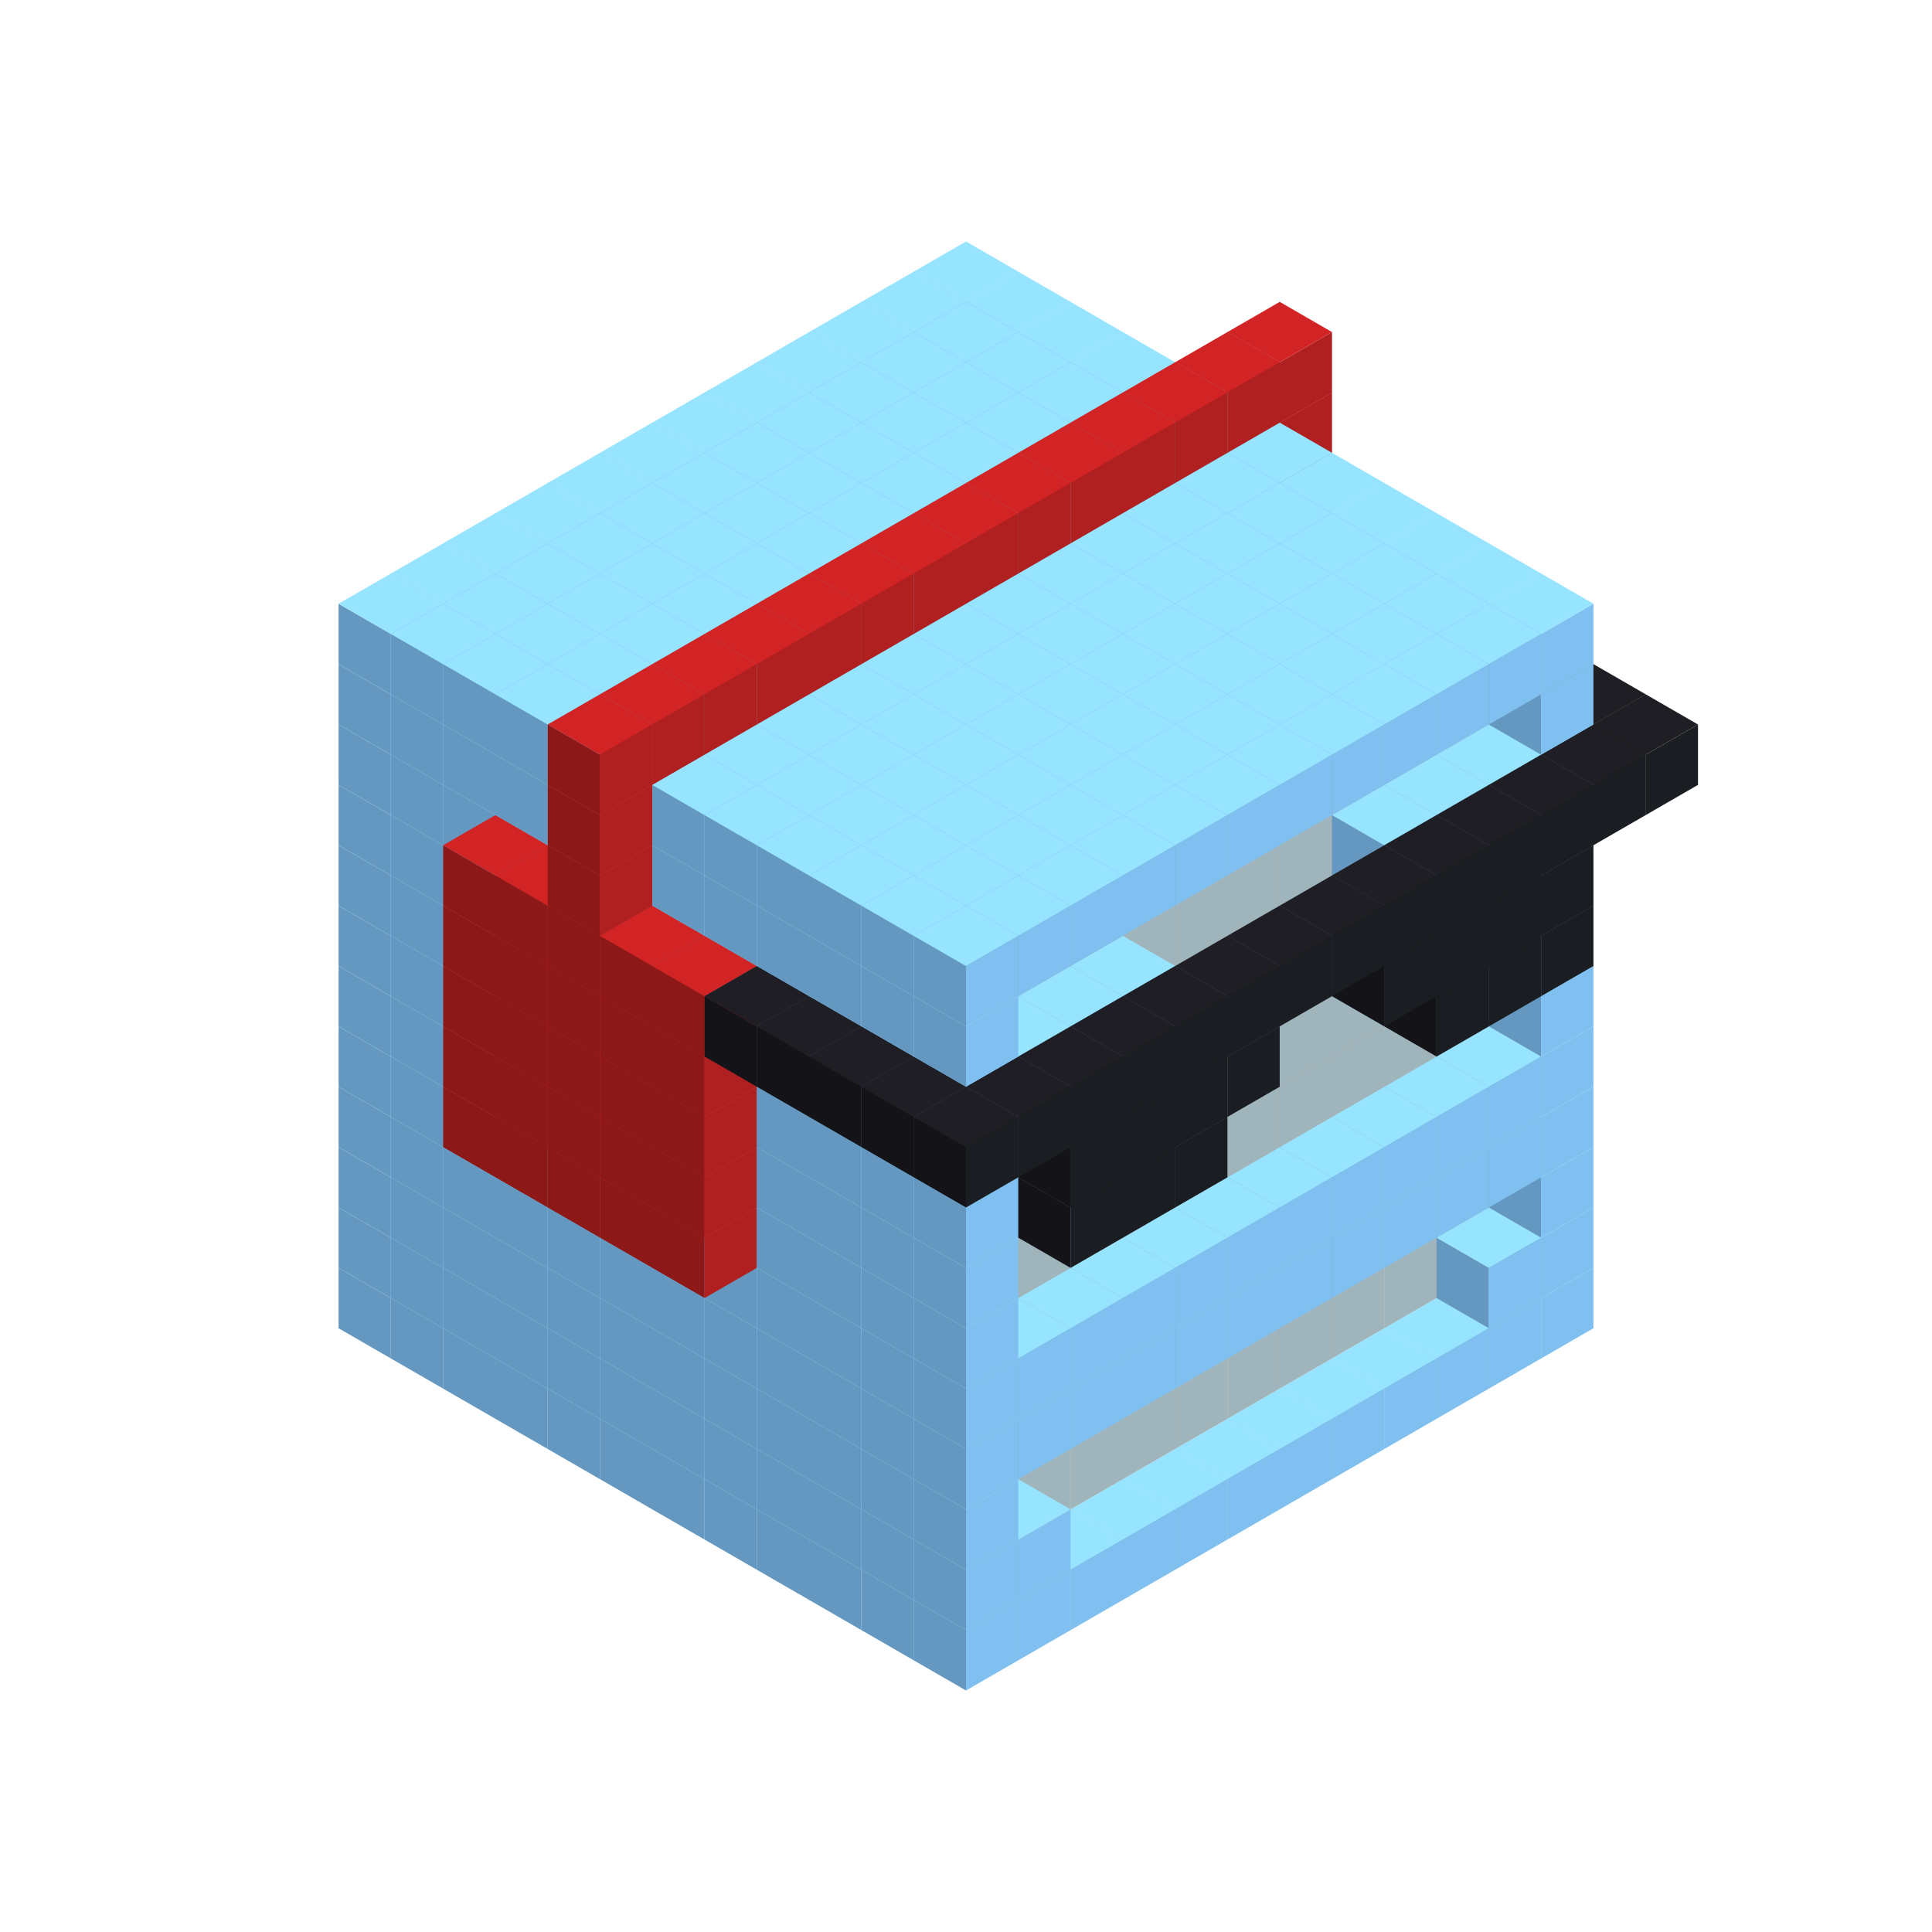 
<svg width='600' height='600' viewBox='4436371 5550000 3200000 3200000' xmlns='http://www.w3.org/2000/svg' xmlns:xlink='http://www.w3.org/1999/xlink'>
<use xlink:href='#v-0x00000019-1' transform='translate(983738,3600000)'/>
<use xlink:href='#v-0x00000019-1' transform='translate(1070341,3650000)'/>
<use xlink:href='#v-0x00000019-1' transform='translate(1156944,3700000)'/>
<use xlink:href='#v-0x00000019-1' transform='translate(1243547,3750000)'/>
<use xlink:href='#v-0x00000019-1' transform='translate(1330150,3800000)'/>
<use xlink:href='#v-0x00000019-1' transform='translate(1416753,3850000)'/>
<use xlink:href='#v-0x00000019-1' transform='translate(1503356,3900000)'/>
<use xlink:href='#v-0x00000019-1' transform='translate(1589959,3950000)'/>
<use xlink:href='#v-0x00000019-1' transform='translate(1676562,4000000)'/>
<use xlink:href='#v-0x00000019-1' transform='translate(1763165,4050000)'/>
<use xlink:href='#v-0x00000019-1' transform='translate(1849768,4100000)'/>
<use xlink:href='#v-0x00000019-1' transform='translate(2889004,3600000)'/>
<use xlink:href='#v-0x00000019-1' transform='translate(2802401,3650000)'/>
<use xlink:href='#v-0x00000019-1' transform='translate(2715798,3700000)'/>
<use xlink:href='#v-0x00000019-1' transform='translate(2629195,3750000)'/>
<use xlink:href='#v-0x00000019-1' transform='translate(2542592,3800000)'/>
<use xlink:href='#v-0x00000019-1' transform='translate(2455989,3850000)'/>
<use xlink:href='#v-0x00000019-1' transform='translate(2369386,3900000)'/>
<use xlink:href='#v-0x00000019-1' transform='translate(2282783,3950000)'/>
<use xlink:href='#v-0x00000019-1' transform='translate(2196180,4000000)'/>
<use xlink:href='#v-0x00000019-1' transform='translate(2109577,4050000)'/>
<use xlink:href='#v-0x00000019-1' transform='translate(2022974,4100000)'/>
<use xlink:href='#v-0x00000019-1' transform='translate(1936371,4150000)'/>
<use xlink:href='#v-0x00000019-1' transform='translate(983738,3500000)'/>
<use xlink:href='#v-0x00000019-1' transform='translate(1070341,3550000)'/>
<use xlink:href='#v-0x00000019-1' transform='translate(1156944,3600000)'/>
<use xlink:href='#v-0x00000019-1' transform='translate(1243547,3650000)'/>
<use xlink:href='#v-0x00000019-1' transform='translate(1330150,3700000)'/>
<use xlink:href='#v-0x00000019-1' transform='translate(1416753,3750000)'/>
<use xlink:href='#v-0x00000019-1' transform='translate(1503356,3800000)'/>
<use xlink:href='#v-0x00000019-1' transform='translate(1589959,3850000)'/>
<use xlink:href='#v-0x00000019-1' transform='translate(1676562,3900000)'/>
<use xlink:href='#v-0x00000019-1' transform='translate(1763165,3950000)'/>
<use xlink:href='#v-0x00000019-2' transform='translate(2715798,3500000)'/>
<use xlink:href='#v-0x00000019-2' transform='translate(2629195,3550000)'/>
<use xlink:href='#v-0x00000019-2' transform='translate(2542592,3600000)'/>
<use xlink:href='#v-0x00000019-2' transform='translate(2455989,3650000)'/>
<use xlink:href='#v-0x00000019-2' transform='translate(2369386,3700000)'/>
<use xlink:href='#v-0x00000019-2' transform='translate(2282783,3750000)'/>
<use xlink:href='#v-0x00000019-2' transform='translate(2196180,3800000)'/>
<use xlink:href='#v-0x00000019-2' transform='translate(2109577,3850000)'/>
<use xlink:href='#v-0x00000019-2' transform='translate(2022974,3900000)'/>
<use xlink:href='#v-0x00000019-2' transform='translate(1936371,3950000)'/>
<use xlink:href='#v-0x00000019-1' transform='translate(1849768,4000000)'/>
<use xlink:href='#v-0x00000019-1' transform='translate(2889004,3500000)'/>
<use xlink:href='#v-0x00000019-1' transform='translate(2802401,3550000)'/>
<use xlink:href='#v-0x00000019-1' transform='translate(2022974,4000000)'/>
<use xlink:href='#v-0x00000019-1' transform='translate(1936371,4050000)'/>
<use xlink:href='#v-0x00000019-1' transform='translate(983738,3400000)'/>
<use xlink:href='#v-0x00000019-1' transform='translate(1070341,3450000)'/>
<use xlink:href='#v-0x00000019-1' transform='translate(1156944,3500000)'/>
<use xlink:href='#v-0x00000019-1' transform='translate(1243547,3550000)'/>
<use xlink:href='#v-0x00000019-1' transform='translate(1330150,3600000)'/>
<use xlink:href='#v-0x00000019-1' transform='translate(1416753,3650000)'/>
<use xlink:href='#v-0x00000019-1' transform='translate(1503356,3700000)'/>
<use xlink:href='#v-0x00000019-1' transform='translate(1589959,3750000)'/>
<use xlink:href='#v-0x00000019-1' transform='translate(1676562,3800000)'/>
<use xlink:href='#v-0x00000019-1' transform='translate(1763165,3850000)'/>
<use xlink:href='#v-0x00000019-2' transform='translate(2715798,3400000)'/>
<use xlink:href='#v-0x00000019-2' transform='translate(2629195,3450000)'/>
<use xlink:href='#v-0x00000019-2' transform='translate(2542592,3500000)'/>
<use xlink:href='#v-0x00000019-2' transform='translate(2455989,3550000)'/>
<use xlink:href='#v-0x00000019-2' transform='translate(2369386,3600000)'/>
<use xlink:href='#v-0x00000019-2' transform='translate(2282783,3650000)'/>
<use xlink:href='#v-0x00000019-2' transform='translate(2196180,3700000)'/>
<use xlink:href='#v-0x00000019-2' transform='translate(2109577,3750000)'/>
<use xlink:href='#v-0x00000019-2' transform='translate(2022974,3800000)'/>
<use xlink:href='#v-0x00000019-2' transform='translate(1936371,3850000)'/>
<use xlink:href='#v-0x00000019-1' transform='translate(1849768,3900000)'/>
<use xlink:href='#v-0x00000019-1' transform='translate(2889004,3400000)'/>
<use xlink:href='#v-0x00000019-1' transform='translate(1936371,3950000)'/>
<use xlink:href='#v-0x00000019-1' transform='translate(983738,3300000)'/>
<use xlink:href='#v-0x00000019-1' transform='translate(1070341,3350000)'/>
<use xlink:href='#v-0x00000019-1' transform='translate(1156944,3400000)'/>
<use xlink:href='#v-0x00000019-1' transform='translate(1243547,3450000)'/>
<use xlink:href='#v-0x00000019-1' transform='translate(1330150,3500000)'/>
<use xlink:href='#v-0x00000019-1' transform='translate(1416753,3550000)'/>
<use xlink:href='#v-0x00000019-1' transform='translate(1503356,3600000)'/>
<use xlink:href='#v-0x00000019-1' transform='translate(1589959,3650000)'/>
<use xlink:href='#v-0x00000019-1' transform='translate(1676562,3700000)'/>
<use xlink:href='#v-0x00000019-1' transform='translate(1763165,3750000)'/>
<use xlink:href='#v-0x00000019-2' transform='translate(2715798,3300000)'/>
<use xlink:href='#v-0x00000019-2' transform='translate(2629195,3350000)'/>
<use xlink:href='#v-0x00000019-2' transform='translate(2542592,3400000)'/>
<use xlink:href='#v-0x00000019-2' transform='translate(2455989,3450000)'/>
<use xlink:href='#v-0x00000019-2' transform='translate(2369386,3500000)'/>
<use xlink:href='#v-0x00000019-2' transform='translate(2282783,3550000)'/>
<use xlink:href='#v-0x00000019-2' transform='translate(2196180,3600000)'/>
<use xlink:href='#v-0x00000019-2' transform='translate(2109577,3650000)'/>
<use xlink:href='#v-0x00000019-2' transform='translate(2022974,3700000)'/>
<use xlink:href='#v-0x00000019-2' transform='translate(1936371,3750000)'/>
<use xlink:href='#v-0x00000019-1' transform='translate(1849768,3800000)'/>
<use xlink:href='#v-0x00000019-1' transform='translate(2889004,3300000)'/>
<use xlink:href='#v-0x00000019-1' transform='translate(2802401,3350000)'/>
<use xlink:href='#v-0x00000019-1' transform='translate(2715798,3400000)'/>
<use xlink:href='#v-0x00000019-1' transform='translate(2629195,3450000)'/>
<use xlink:href='#v-0x00000019-1' transform='translate(2542592,3500000)'/>
<use xlink:href='#v-0x00000019-1' transform='translate(2455989,3550000)'/>
<use xlink:href='#v-0x00000019-1' transform='translate(2369386,3600000)'/>
<use xlink:href='#v-0x00000019-1' transform='translate(2282783,3650000)'/>
<use xlink:href='#v-0x00000019-1' transform='translate(2196180,3700000)'/>
<use xlink:href='#v-0x00000019-1' transform='translate(2109577,3750000)'/>
<use xlink:href='#v-0x00000019-1' transform='translate(2022974,3800000)'/>
<use xlink:href='#v-0x00000019-1' transform='translate(1936371,3850000)'/>
<use xlink:href='#v-0x00000019-1' transform='translate(983738,3200000)'/>
<use xlink:href='#v-0x00000019-1' transform='translate(1070341,3250000)'/>
<use xlink:href='#v-0x00000019-1' transform='translate(1156944,3300000)'/>
<use xlink:href='#v-0x00000019-1' transform='translate(1243547,3350000)'/>
<use xlink:href='#v-0x00000019-1' transform='translate(1330150,3400000)'/>
<use xlink:href='#v-0x00000019-1' transform='translate(1416753,3450000)'/>
<use xlink:href='#v-0x00000019-1' transform='translate(1503356,3500000)'/>
<use xlink:href='#v-0x00000019-1' transform='translate(1589959,3550000)'/>
<use xlink:href='#v-0x00000019-1' transform='translate(1676562,3600000)'/>
<use xlink:href='#v-0x00000019-1' transform='translate(1763165,3650000)'/>
<use xlink:href='#v-0x00000019-2' transform='translate(2715798,3200000)'/>
<use xlink:href='#v-0x00000019-2' transform='translate(2629195,3250000)'/>
<use xlink:href='#v-0x00000019-2' transform='translate(2542592,3300000)'/>
<use xlink:href='#v-0x00000019-2' transform='translate(2455989,3350000)'/>
<use xlink:href='#v-0x00000019-2' transform='translate(2369386,3400000)'/>
<use xlink:href='#v-0x00000019-2' transform='translate(2282783,3450000)'/>
<use xlink:href='#v-0x00000019-2' transform='translate(2196180,3500000)'/>
<use xlink:href='#v-0x00000019-2' transform='translate(2109577,3550000)'/>
<use xlink:href='#v-0x00000019-2' transform='translate(2022974,3600000)'/>
<use xlink:href='#v-0x00000019-2' transform='translate(1936371,3650000)'/>
<use xlink:href='#v-0x00000019-1' transform='translate(1849768,3700000)'/>
<use xlink:href='#v-0x00000019-1' transform='translate(2889004,3200000)'/>
<use xlink:href='#v-0x00000019-1' transform='translate(2802401,3250000)'/>
<use xlink:href='#v-0x00000019-1' transform='translate(2715798,3300000)'/>
<use xlink:href='#v-0x00000019-1' transform='translate(2629195,3350000)'/>
<use xlink:href='#v-0x00000019-1' transform='translate(2542592,3400000)'/>
<use xlink:href='#v-0x00000019-1' transform='translate(2455989,3450000)'/>
<use xlink:href='#v-0x00000019-1' transform='translate(2369386,3500000)'/>
<use xlink:href='#v-0x00000019-1' transform='translate(2282783,3550000)'/>
<use xlink:href='#v-0x00000019-1' transform='translate(2196180,3600000)'/>
<use xlink:href='#v-0x00000019-1' transform='translate(2109577,3650000)'/>
<use xlink:href='#v-0x00000019-1' transform='translate(2022974,3700000)'/>
<use xlink:href='#v-0x00000019-1' transform='translate(1936371,3750000)'/>
<use xlink:href='#v-0x00000019-1' transform='translate(983738,3100000)'/>
<use xlink:href='#v-0x00000019-1' transform='translate(1070341,3150000)'/>
<use xlink:href='#v-0x00000019-1' transform='translate(1156944,3200000)'/>
<use xlink:href='#v-0x00000019-5' transform='translate(2282783,2650000)'/>
<use xlink:href='#v-0x00000019-1' transform='translate(1243547,3250000)'/>
<use xlink:href='#v-0x00000019-5' transform='translate(1156944,3300000)'/>
<use xlink:href='#v-0x00000019-5' transform='translate(2369386,2700000)'/>
<use xlink:href='#v-0x00000019-1' transform='translate(1330150,3300000)'/>
<use xlink:href='#v-0x00000019-5' transform='translate(1243547,3350000)'/>
<use xlink:href='#v-0x00000019-5' transform='translate(2455989,2750000)'/>
<use xlink:href='#v-0x00000019-1' transform='translate(1416753,3350000)'/>
<use xlink:href='#v-0x00000019-5' transform='translate(1330150,3400000)'/>
<use xlink:href='#v-0x00000019-5' transform='translate(2542592,2800000)'/>
<use xlink:href='#v-0x00000019-1' transform='translate(1503356,3400000)'/>
<use xlink:href='#v-0x00000019-5' transform='translate(1416753,3450000)'/>
<use xlink:href='#v-0x00000019-5' transform='translate(2629195,2850000)'/>
<use xlink:href='#v-0x00000019-1' transform='translate(1589959,3450000)'/>
<use xlink:href='#v-0x00000019-5' transform='translate(1503356,3500000)'/>
<use xlink:href='#v-0x00000019-1' transform='translate(1676562,3500000)'/>
<use xlink:href='#v-0x00000019-1' transform='translate(1763165,3550000)'/>
<use xlink:href='#v-0x00000019-2' transform='translate(2715798,3100000)'/>
<use xlink:href='#v-0x00000019-2' transform='translate(2629195,3150000)'/>
<use xlink:href='#v-0x00000019-2' transform='translate(2542592,3200000)'/>
<use xlink:href='#v-0x00000019-2' transform='translate(2455989,3250000)'/>
<use xlink:href='#v-0x00000019-2' transform='translate(2369386,3300000)'/>
<use xlink:href='#v-0x00000019-2' transform='translate(2282783,3350000)'/>
<use xlink:href='#v-0x00000019-2' transform='translate(2196180,3400000)'/>
<use xlink:href='#v-0x00000019-2' transform='translate(2109577,3450000)'/>
<use xlink:href='#v-0x00000019-2' transform='translate(2022974,3500000)'/>
<use xlink:href='#v-0x00000019-2' transform='translate(1936371,3550000)'/>
<use xlink:href='#v-0x00000019-1' transform='translate(1849768,3600000)'/>
<use xlink:href='#v-0x00000019-1' transform='translate(2889004,3100000)'/>
<use xlink:href='#v-0x00000019-1' transform='translate(1936371,3650000)'/>
<use xlink:href='#v-0x00000019-1' transform='translate(983738,3000000)'/>
<use xlink:href='#v-0x00000019-1' transform='translate(1070341,3050000)'/>
<use xlink:href='#v-0x00000019-1' transform='translate(1156944,3100000)'/>
<use xlink:href='#v-0x00000019-5' transform='translate(2282783,2550000)'/>
<use xlink:href='#v-0x00000019-1' transform='translate(1243547,3150000)'/>
<use xlink:href='#v-0x00000019-5' transform='translate(1156944,3200000)'/>
<use xlink:href='#v-0x00000019-5' transform='translate(2369386,2600000)'/>
<use xlink:href='#v-0x00000019-1' transform='translate(1330150,3200000)'/>
<use xlink:href='#v-0x00000019-5' transform='translate(1243547,3250000)'/>
<use xlink:href='#v-0x00000019-5' transform='translate(2455989,2650000)'/>
<use xlink:href='#v-0x00000019-1' transform='translate(1416753,3250000)'/>
<use xlink:href='#v-0x00000019-5' transform='translate(1330150,3300000)'/>
<use xlink:href='#v-0x00000019-5' transform='translate(2542592,2700000)'/>
<use xlink:href='#v-0x00000019-1' transform='translate(1503356,3300000)'/>
<use xlink:href='#v-0x00000019-5' transform='translate(1416753,3350000)'/>
<use xlink:href='#v-0x00000019-5' transform='translate(2629195,2750000)'/>
<use xlink:href='#v-0x00000019-1' transform='translate(1589959,3350000)'/>
<use xlink:href='#v-0x00000019-5' transform='translate(1503356,3400000)'/>
<use xlink:href='#v-0x00000019-1' transform='translate(1676562,3400000)'/>
<use xlink:href='#v-0x00000019-1' transform='translate(1763165,3450000)'/>
<use xlink:href='#v-0x00000019-2' transform='translate(2715798,3000000)'/>
<use xlink:href='#v-0x00000019-2' transform='translate(2629195,3050000)'/>
<use xlink:href='#v-0x00000019-2' transform='translate(2542592,3100000)'/>
<use xlink:href='#v-0x00000019-2' transform='translate(2455989,3150000)'/>
<use xlink:href='#v-0x00000019-2' transform='translate(2369386,3200000)'/>
<use xlink:href='#v-0x00000019-2' transform='translate(2282783,3250000)'/>
<use xlink:href='#v-0x00000019-2' transform='translate(2196180,3300000)'/>
<use xlink:href='#v-0x00000019-2' transform='translate(2109577,3350000)'/>
<use xlink:href='#v-0x00000019-2' transform='translate(2022974,3400000)'/>
<use xlink:href='#v-0x00000019-2' transform='translate(1936371,3450000)'/>
<use xlink:href='#v-0x00000019-1' transform='translate(1849768,3500000)'/>
<use xlink:href='#v-0x00000019-1' transform='translate(2889004,3000000)'/>
<use xlink:href='#v-0x00000019-1' transform='translate(1936371,3550000)'/>
<use xlink:href='#v-0x00000019-1' transform='translate(983738,2900000)'/>
<use xlink:href='#v-0x00000019-1' transform='translate(1070341,2950000)'/>
<use xlink:href='#v-0x00000019-1' transform='translate(1156944,3000000)'/>
<use xlink:href='#v-0x00000019-5' transform='translate(2282783,2450000)'/>
<use xlink:href='#v-0x00000019-1' transform='translate(1243547,3050000)'/>
<use xlink:href='#v-0x00000019-5' transform='translate(1156944,3100000)'/>
<use xlink:href='#v-0x00000019-5' transform='translate(2369386,2500000)'/>
<use xlink:href='#v-0x00000019-1' transform='translate(1330150,3100000)'/>
<use xlink:href='#v-0x00000019-5' transform='translate(1243547,3150000)'/>
<use xlink:href='#v-0x00000019-5' transform='translate(2455989,2550000)'/>
<use xlink:href='#v-0x00000019-1' transform='translate(1416753,3150000)'/>
<use xlink:href='#v-0x00000019-5' transform='translate(1330150,3200000)'/>
<use xlink:href='#v-0x00000019-5' transform='translate(2542592,2600000)'/>
<use xlink:href='#v-0x00000019-1' transform='translate(1503356,3200000)'/>
<use xlink:href='#v-0x00000019-5' transform='translate(1416753,3250000)'/>
<use xlink:href='#v-0x00000019-5' transform='translate(2629195,2650000)'/>
<use xlink:href='#v-0x00000019-1' transform='translate(1589959,3250000)'/>
<use xlink:href='#v-0x00000019-5' transform='translate(1503356,3300000)'/>
<use xlink:href='#v-0x00000019-1' transform='translate(1676562,3300000)'/>
<use xlink:href='#v-0x00000019-1' transform='translate(1763165,3350000)'/>
<use xlink:href='#v-0x00000019-2' transform='translate(2715798,2900000)'/>
<use xlink:href='#v-0x00000019-2' transform='translate(2629195,2950000)'/>
<use xlink:href='#v-0x00000019-2' transform='translate(2542592,3000000)'/>
<use xlink:href='#v-0x00000019-2' transform='translate(2455989,3050000)'/>
<use xlink:href='#v-0x00000019-2' transform='translate(2369386,3100000)'/>
<use xlink:href='#v-0x00000019-2' transform='translate(2282783,3150000)'/>
<use xlink:href='#v-0x00000019-2' transform='translate(2196180,3200000)'/>
<use xlink:href='#v-0x00000019-2' transform='translate(2109577,3250000)'/>
<use xlink:href='#v-0x00000019-2' transform='translate(2022974,3300000)'/>
<use xlink:href='#v-0x00000019-2' transform='translate(1936371,3350000)'/>
<use xlink:href='#v-0x00000019-1' transform='translate(1849768,3400000)'/>
<use xlink:href='#v-0x00000019-1' transform='translate(2889004,2900000)'/>
<use xlink:href='#v-0x00000019-1' transform='translate(2802401,2950000)'/>
<use xlink:href='#v-0x00000019-1' transform='translate(2715798,3000000)'/>
<use xlink:href='#v-0x00000019-1' transform='translate(2629195,3050000)'/>
<use xlink:href='#v-0x00000019-1' transform='translate(2196180,3300000)'/>
<use xlink:href='#v-0x00000019-1' transform='translate(2109577,3350000)'/>
<use xlink:href='#v-0x00000019-1' transform='translate(2022974,3400000)'/>
<use xlink:href='#v-0x00000019-1' transform='translate(1936371,3450000)'/>
<use xlink:href='#v-0x00000019-4' transform='translate(2889004,3000000)'/>
<use xlink:href='#v-0x00000019-4' transform='translate(2802401,3050000)'/>
<use xlink:href='#v-0x00000019-4' transform='translate(2715798,3100000)'/>
<use xlink:href='#v-0x00000019-4' transform='translate(2282783,3350000)'/>
<use xlink:href='#v-0x00000019-4' transform='translate(2196180,3400000)'/>
<use xlink:href='#v-0x00000019-4' transform='translate(2109577,3450000)'/>
<use xlink:href='#v-0x00000019-1' transform='translate(983738,2800000)'/>
<use xlink:href='#v-0x00000019-1' transform='translate(1070341,2850000)'/>
<use xlink:href='#v-0x00000019-1' transform='translate(1156944,2900000)'/>
<use xlink:href='#v-0x00000019-5' transform='translate(2282783,2350000)'/>
<use xlink:href='#v-0x00000019-1' transform='translate(1243547,2950000)'/>
<use xlink:href='#v-0x00000019-5' transform='translate(1156944,3000000)'/>
<use xlink:href='#v-0x00000019-5' transform='translate(2369386,2400000)'/>
<use xlink:href='#v-0x00000019-1' transform='translate(1330150,3000000)'/>
<use xlink:href='#v-0x00000019-5' transform='translate(1243547,3050000)'/>
<use xlink:href='#v-0x00000019-5' transform='translate(2455989,2450000)'/>
<use xlink:href='#v-0x00000019-1' transform='translate(1416753,3050000)'/>
<use xlink:href='#v-0x00000019-5' transform='translate(1330150,3100000)'/>
<use xlink:href='#v-0x00000019-5' transform='translate(2542592,2500000)'/>
<use xlink:href='#v-0x00000019-1' transform='translate(1503356,3100000)'/>
<use xlink:href='#v-0x00000019-5' transform='translate(1416753,3150000)'/>
<use xlink:href='#v-0x00000019-5' transform='translate(2629195,2550000)'/>
<use xlink:href='#v-0x00000019-1' transform='translate(1589959,3150000)'/>
<use xlink:href='#v-0x00000019-5' transform='translate(1503356,3200000)'/>
<use xlink:href='#v-0x00000019-1' transform='translate(1676562,3200000)'/>
<use xlink:href='#v-0x00000019-1' transform='translate(1763165,3250000)'/>
<use xlink:href='#v-0x00000019-2' transform='translate(2715798,2800000)'/>
<use xlink:href='#v-0x00000019-2' transform='translate(2629195,2850000)'/>
<use xlink:href='#v-0x00000019-2' transform='translate(2542592,2900000)'/>
<use xlink:href='#v-0x00000019-2' transform='translate(2455989,2950000)'/>
<use xlink:href='#v-0x00000019-2' transform='translate(2369386,3000000)'/>
<use xlink:href='#v-0x00000019-2' transform='translate(2282783,3050000)'/>
<use xlink:href='#v-0x00000019-2' transform='translate(2196180,3100000)'/>
<use xlink:href='#v-0x00000019-2' transform='translate(2109577,3150000)'/>
<use xlink:href='#v-0x00000019-2' transform='translate(2022974,3200000)'/>
<use xlink:href='#v-0x00000019-2' transform='translate(1936371,3250000)'/>
<use xlink:href='#v-0x00000019-1' transform='translate(1849768,3300000)'/>
<use xlink:href='#v-0x00000019-1' transform='translate(2889004,2800000)'/>
<use xlink:href='#v-0x00000019-1' transform='translate(2802401,2850000)'/>
<use xlink:href='#v-0x00000019-3' transform='translate(2715798,2900000)'/>
<use xlink:href='#v-0x00000019-3' transform='translate(2629195,2950000)'/>
<use xlink:href='#v-0x00000019-1' transform='translate(2542592,3000000)'/>
<use xlink:href='#v-0x00000019-1' transform='translate(2282783,3150000)'/>
<use xlink:href='#v-0x00000019-3' transform='translate(2196180,3200000)'/>
<use xlink:href='#v-0x00000019-3' transform='translate(2109577,3250000)'/>
<use xlink:href='#v-0x00000019-1' transform='translate(2022974,3300000)'/>
<use xlink:href='#v-0x00000019-1' transform='translate(1936371,3350000)'/>
<use xlink:href='#v-0x00000019-4' transform='translate(2889004,2900000)'/>
<use xlink:href='#v-0x00000019-4' transform='translate(2802401,2950000)'/>
<use xlink:href='#v-0x00000019-4' transform='translate(2715798,3000000)'/>
<use xlink:href='#v-0x00000019-4' transform='translate(2629195,3050000)'/>
<use xlink:href='#v-0x00000019-4' transform='translate(2369386,3200000)'/>
<use xlink:href='#v-0x00000019-4' transform='translate(2282783,3250000)'/>
<use xlink:href='#v-0x00000019-4' transform='translate(2196180,3300000)'/>
<use xlink:href='#v-0x00000019-4' transform='translate(2109577,3350000)'/>
<use xlink:href='#v-0x00000019-1' transform='translate(983738,2700000)'/>
<use xlink:href='#v-0x00000019-1' transform='translate(1070341,2750000)'/>
<use xlink:href='#v-0x00000019-1' transform='translate(1156944,2800000)'/>
<use xlink:href='#v-0x00000019-5' transform='translate(2282783,2250000)'/>
<use xlink:href='#v-0x00000019-1' transform='translate(1243547,2850000)'/>
<use xlink:href='#v-0x00000019-5' transform='translate(1156944,2900000)'/>
<use xlink:href='#v-0x00000019-5' transform='translate(2369386,2300000)'/>
<use xlink:href='#v-0x00000019-1' transform='translate(1330150,2900000)'/>
<use xlink:href='#v-0x00000019-5' transform='translate(1243547,2950000)'/>
<use xlink:href='#v-0x00000019-5' transform='translate(2455989,2350000)'/>
<use xlink:href='#v-0x00000019-1' transform='translate(1416753,2950000)'/>
<use xlink:href='#v-0x00000019-5' transform='translate(1330150,3000000)'/>
<use xlink:href='#v-0x00000019-5' transform='translate(2542592,2400000)'/>
<use xlink:href='#v-0x00000019-1' transform='translate(1503356,3000000)'/>
<use xlink:href='#v-0x00000019-5' transform='translate(1416753,3050000)'/>
<use xlink:href='#v-0x00000019-5' transform='translate(2629195,2450000)'/>
<use xlink:href='#v-0x00000019-1' transform='translate(1589959,3050000)'/>
<use xlink:href='#v-0x00000019-5' transform='translate(1503356,3100000)'/>
<use xlink:href='#v-0x00000019-4' transform='translate(2715798,2500000)'/>
<use xlink:href='#v-0x00000019-1' transform='translate(1676562,3100000)'/>
<use xlink:href='#v-0x00000019-4' transform='translate(1589959,3150000)'/>
<use xlink:href='#v-0x00000019-4' transform='translate(2802401,2550000)'/>
<use xlink:href='#v-0x00000019-1' transform='translate(1763165,3150000)'/>
<use xlink:href='#v-0x00000019-4' transform='translate(1676562,3200000)'/>
<use xlink:href='#v-0x00000019-4' transform='translate(2889004,2600000)'/>
<use xlink:href='#v-0x00000019-2' transform='translate(2715798,2700000)'/>
<use xlink:href='#v-0x00000019-2' transform='translate(2629195,2750000)'/>
<use xlink:href='#v-0x00000019-2' transform='translate(2542592,2800000)'/>
<use xlink:href='#v-0x00000019-2' transform='translate(2455989,2850000)'/>
<use xlink:href='#v-0x00000019-2' transform='translate(2369386,2900000)'/>
<use xlink:href='#v-0x00000019-2' transform='translate(2282783,2950000)'/>
<use xlink:href='#v-0x00000019-2' transform='translate(2196180,3000000)'/>
<use xlink:href='#v-0x00000019-2' transform='translate(2109577,3050000)'/>
<use xlink:href='#v-0x00000019-2' transform='translate(2022974,3100000)'/>
<use xlink:href='#v-0x00000019-2' transform='translate(1936371,3150000)'/>
<use xlink:href='#v-0x00000019-1' transform='translate(1849768,3200000)'/>
<use xlink:href='#v-0x00000019-4' transform='translate(1763165,3250000)'/>
<use xlink:href='#v-0x00000019-4' transform='translate(2975607,2650000)'/>
<use xlink:href='#v-0x00000019-1' transform='translate(2889004,2700000)'/>
<use xlink:href='#v-0x00000019-1' transform='translate(2802401,2750000)'/>
<use xlink:href='#v-0x00000019-1' transform='translate(2715798,2800000)'/>
<use xlink:href='#v-0x00000019-1' transform='translate(2629195,2850000)'/>
<use xlink:href='#v-0x00000019-1' transform='translate(2196180,3100000)'/>
<use xlink:href='#v-0x00000019-1' transform='translate(2109577,3150000)'/>
<use xlink:href='#v-0x00000019-1' transform='translate(2022974,3200000)'/>
<use xlink:href='#v-0x00000019-1' transform='translate(1936371,3250000)'/>
<use xlink:href='#v-0x00000019-4' transform='translate(1849768,3300000)'/>
<use xlink:href='#v-0x00000019-4' transform='translate(3062210,2700000)'/>
<use xlink:href='#v-0x00000019-4' transform='translate(2975607,2750000)'/>
<use xlink:href='#v-0x00000019-4' transform='translate(2889004,2800000)'/>
<use xlink:href='#v-0x00000019-4' transform='translate(2802401,2850000)'/>
<use xlink:href='#v-0x00000019-4' transform='translate(2715798,2900000)'/>
<use xlink:href='#v-0x00000019-4' transform='translate(2629195,2950000)'/>
<use xlink:href='#v-0x00000019-4' transform='translate(2542592,3000000)'/>
<use xlink:href='#v-0x00000019-4' transform='translate(2455989,3050000)'/>
<use xlink:href='#v-0x00000019-4' transform='translate(2369386,3100000)'/>
<use xlink:href='#v-0x00000019-4' transform='translate(2282783,3150000)'/>
<use xlink:href='#v-0x00000019-4' transform='translate(2196180,3200000)'/>
<use xlink:href='#v-0x00000019-4' transform='translate(2109577,3250000)'/>
<use xlink:href='#v-0x00000019-4' transform='translate(2022974,3300000)'/>
<use xlink:href='#v-0x00000019-4' transform='translate(1936371,3350000)'/>
<use xlink:href='#v-0x00000019-1' transform='translate(983738,2600000)'/>
<use xlink:href='#v-0x00000019-1' transform='translate(1070341,2650000)'/>
<use xlink:href='#v-0x00000019-1' transform='translate(1156944,2700000)'/>
<use xlink:href='#v-0x00000019-1' transform='translate(1243547,2750000)'/>
<use xlink:href='#v-0x00000019-1' transform='translate(1330150,2800000)'/>
<use xlink:href='#v-0x00000019-5' transform='translate(2455989,2250000)'/>
<use xlink:href='#v-0x00000019-1' transform='translate(1416753,2850000)'/>
<use xlink:href='#v-0x00000019-5' transform='translate(1330150,2900000)'/>
<use xlink:href='#v-0x00000019-1' transform='translate(1503356,2900000)'/>
<use xlink:href='#v-0x00000019-1' transform='translate(1589959,2950000)'/>
<use xlink:href='#v-0x00000019-1' transform='translate(1676562,3000000)'/>
<use xlink:href='#v-0x00000019-1' transform='translate(1763165,3050000)'/>
<use xlink:href='#v-0x00000019-2' transform='translate(2715798,2600000)'/>
<use xlink:href='#v-0x00000019-2' transform='translate(2629195,2650000)'/>
<use xlink:href='#v-0x00000019-2' transform='translate(2542592,2700000)'/>
<use xlink:href='#v-0x00000019-2' transform='translate(2455989,2750000)'/>
<use xlink:href='#v-0x00000019-2' transform='translate(2369386,2800000)'/>
<use xlink:href='#v-0x00000019-2' transform='translate(2282783,2850000)'/>
<use xlink:href='#v-0x00000019-2' transform='translate(2196180,2900000)'/>
<use xlink:href='#v-0x00000019-2' transform='translate(2109577,2950000)'/>
<use xlink:href='#v-0x00000019-2' transform='translate(2022974,3000000)'/>
<use xlink:href='#v-0x00000019-2' transform='translate(1936371,3050000)'/>
<use xlink:href='#v-0x00000019-1' transform='translate(1849768,3100000)'/>
<use xlink:href='#v-0x00000019-1' transform='translate(2889004,2600000)'/>
<use xlink:href='#v-0x00000019-1' transform='translate(1936371,3150000)'/>
<use xlink:href='#v-0x00000019-1' transform='translate(1936371,1950000)'/>
<use xlink:href='#v-0x00000019-1' transform='translate(1849768,2000000)'/>
<use xlink:href='#v-0x00000019-1' transform='translate(1763165,2050000)'/>
<use xlink:href='#v-0x00000019-1' transform='translate(1676562,2100000)'/>
<use xlink:href='#v-0x00000019-1' transform='translate(1589959,2150000)'/>
<use xlink:href='#v-0x00000019-1' transform='translate(1503356,2200000)'/>
<use xlink:href='#v-0x00000019-1' transform='translate(1416753,2250000)'/>
<use xlink:href='#v-0x00000019-1' transform='translate(1330150,2300000)'/>
<use xlink:href='#v-0x00000019-1' transform='translate(1243547,2350000)'/>
<use xlink:href='#v-0x00000019-1' transform='translate(1156944,2400000)'/>
<use xlink:href='#v-0x00000019-1' transform='translate(1070341,2450000)'/>
<use xlink:href='#v-0x00000019-1' transform='translate(983738,2500000)'/>
<use xlink:href='#v-0x00000019-1' transform='translate(2022974,2000000)'/>
<use xlink:href='#v-0x00000019-1' transform='translate(1936371,2050000)'/>
<use xlink:href='#v-0x00000019-1' transform='translate(1849768,2100000)'/>
<use xlink:href='#v-0x00000019-1' transform='translate(1763165,2150000)'/>
<use xlink:href='#v-0x00000019-1' transform='translate(1676562,2200000)'/>
<use xlink:href='#v-0x00000019-1' transform='translate(1589959,2250000)'/>
<use xlink:href='#v-0x00000019-1' transform='translate(1503356,2300000)'/>
<use xlink:href='#v-0x00000019-1' transform='translate(1416753,2350000)'/>
<use xlink:href='#v-0x00000019-1' transform='translate(1330150,2400000)'/>
<use xlink:href='#v-0x00000019-1' transform='translate(1243547,2450000)'/>
<use xlink:href='#v-0x00000019-1' transform='translate(1156944,2500000)'/>
<use xlink:href='#v-0x00000019-1' transform='translate(1070341,2550000)'/>
<use xlink:href='#v-0x00000019-1' transform='translate(2109577,2050000)'/>
<use xlink:href='#v-0x00000019-1' transform='translate(2022974,2100000)'/>
<use xlink:href='#v-0x00000019-1' transform='translate(1936371,2150000)'/>
<use xlink:href='#v-0x00000019-1' transform='translate(1849768,2200000)'/>
<use xlink:href='#v-0x00000019-1' transform='translate(1763165,2250000)'/>
<use xlink:href='#v-0x00000019-1' transform='translate(1676562,2300000)'/>
<use xlink:href='#v-0x00000019-1' transform='translate(1589959,2350000)'/>
<use xlink:href='#v-0x00000019-1' transform='translate(1503356,2400000)'/>
<use xlink:href='#v-0x00000019-1' transform='translate(1416753,2450000)'/>
<use xlink:href='#v-0x00000019-1' transform='translate(1330150,2500000)'/>
<use xlink:href='#v-0x00000019-1' transform='translate(1243547,2550000)'/>
<use xlink:href='#v-0x00000019-1' transform='translate(1156944,2600000)'/>
<use xlink:href='#v-0x00000019-1' transform='translate(2196180,2100000)'/>
<use xlink:href='#v-0x00000019-1' transform='translate(2109577,2150000)'/>
<use xlink:href='#v-0x00000019-1' transform='translate(2022974,2200000)'/>
<use xlink:href='#v-0x00000019-1' transform='translate(1936371,2250000)'/>
<use xlink:href='#v-0x00000019-1' transform='translate(1849768,2300000)'/>
<use xlink:href='#v-0x00000019-1' transform='translate(1763165,2350000)'/>
<use xlink:href='#v-0x00000019-1' transform='translate(1676562,2400000)'/>
<use xlink:href='#v-0x00000019-1' transform='translate(1589959,2450000)'/>
<use xlink:href='#v-0x00000019-1' transform='translate(1503356,2500000)'/>
<use xlink:href='#v-0x00000019-1' transform='translate(1416753,2550000)'/>
<use xlink:href='#v-0x00000019-1' transform='translate(1330150,2600000)'/>
<use xlink:href='#v-0x00000019-1' transform='translate(1243547,2650000)'/>
<use xlink:href='#v-0x00000019-1' transform='translate(2282783,2150000)'/>
<use xlink:href='#v-0x00000019-1' transform='translate(2196180,2200000)'/>
<use xlink:href='#v-0x00000019-1' transform='translate(2109577,2250000)'/>
<use xlink:href='#v-0x00000019-1' transform='translate(2022974,2300000)'/>
<use xlink:href='#v-0x00000019-1' transform='translate(1936371,2350000)'/>
<use xlink:href='#v-0x00000019-1' transform='translate(1849768,2400000)'/>
<use xlink:href='#v-0x00000019-1' transform='translate(1763165,2450000)'/>
<use xlink:href='#v-0x00000019-1' transform='translate(1676562,2500000)'/>
<use xlink:href='#v-0x00000019-1' transform='translate(1589959,2550000)'/>
<use xlink:href='#v-0x00000019-1' transform='translate(1503356,2600000)'/>
<use xlink:href='#v-0x00000019-1' transform='translate(1416753,2650000)'/>
<use xlink:href='#v-0x00000019-1' transform='translate(1330150,2700000)'/>
<use xlink:href='#v-0x00000019-5' transform='translate(2455989,2150000)'/>
<use xlink:href='#v-0x00000019-1' transform='translate(2369386,2200000)'/>
<use xlink:href='#v-0x00000019-1' transform='translate(2282783,2250000)'/>
<use xlink:href='#v-0x00000019-1' transform='translate(2196180,2300000)'/>
<use xlink:href='#v-0x00000019-1' transform='translate(2109577,2350000)'/>
<use xlink:href='#v-0x00000019-1' transform='translate(2022974,2400000)'/>
<use xlink:href='#v-0x00000019-1' transform='translate(1936371,2450000)'/>
<use xlink:href='#v-0x00000019-1' transform='translate(1849768,2500000)'/>
<use xlink:href='#v-0x00000019-1' transform='translate(1763165,2550000)'/>
<use xlink:href='#v-0x00000019-1' transform='translate(1676562,2600000)'/>
<use xlink:href='#v-0x00000019-1' transform='translate(1589959,2650000)'/>
<use xlink:href='#v-0x00000019-1' transform='translate(1503356,2700000)'/>
<use xlink:href='#v-0x00000019-1' transform='translate(1416753,2750000)'/>
<use xlink:href='#v-0x00000019-5' transform='translate(1330150,2800000)'/>
<use xlink:href='#v-0x00000019-1' transform='translate(2455989,2250000)'/>
<use xlink:href='#v-0x00000019-1' transform='translate(2369386,2300000)'/>
<use xlink:href='#v-0x00000019-1' transform='translate(2282783,2350000)'/>
<use xlink:href='#v-0x00000019-1' transform='translate(2196180,2400000)'/>
<use xlink:href='#v-0x00000019-1' transform='translate(2109577,2450000)'/>
<use xlink:href='#v-0x00000019-1' transform='translate(2022974,2500000)'/>
<use xlink:href='#v-0x00000019-1' transform='translate(1936371,2550000)'/>
<use xlink:href='#v-0x00000019-1' transform='translate(1849768,2600000)'/>
<use xlink:href='#v-0x00000019-1' transform='translate(1763165,2650000)'/>
<use xlink:href='#v-0x00000019-1' transform='translate(1676562,2700000)'/>
<use xlink:href='#v-0x00000019-1' transform='translate(1589959,2750000)'/>
<use xlink:href='#v-0x00000019-1' transform='translate(1503356,2800000)'/>
<use xlink:href='#v-0x00000019-1' transform='translate(2542592,2300000)'/>
<use xlink:href='#v-0x00000019-1' transform='translate(2455989,2350000)'/>
<use xlink:href='#v-0x00000019-1' transform='translate(2369386,2400000)'/>
<use xlink:href='#v-0x00000019-1' transform='translate(2282783,2450000)'/>
<use xlink:href='#v-0x00000019-1' transform='translate(2196180,2500000)'/>
<use xlink:href='#v-0x00000019-1' transform='translate(2109577,2550000)'/>
<use xlink:href='#v-0x00000019-1' transform='translate(2022974,2600000)'/>
<use xlink:href='#v-0x00000019-1' transform='translate(1936371,2650000)'/>
<use xlink:href='#v-0x00000019-1' transform='translate(1849768,2700000)'/>
<use xlink:href='#v-0x00000019-1' transform='translate(1763165,2750000)'/>
<use xlink:href='#v-0x00000019-1' transform='translate(1676562,2800000)'/>
<use xlink:href='#v-0x00000019-1' transform='translate(1589959,2850000)'/>
<use xlink:href='#v-0x00000019-1' transform='translate(2629195,2350000)'/>
<use xlink:href='#v-0x00000019-1' transform='translate(2542592,2400000)'/>
<use xlink:href='#v-0x00000019-1' transform='translate(2455989,2450000)'/>
<use xlink:href='#v-0x00000019-1' transform='translate(2369386,2500000)'/>
<use xlink:href='#v-0x00000019-1' transform='translate(2282783,2550000)'/>
<use xlink:href='#v-0x00000019-1' transform='translate(2196180,2600000)'/>
<use xlink:href='#v-0x00000019-1' transform='translate(2109577,2650000)'/>
<use xlink:href='#v-0x00000019-1' transform='translate(2022974,2700000)'/>
<use xlink:href='#v-0x00000019-1' transform='translate(1936371,2750000)'/>
<use xlink:href='#v-0x00000019-1' transform='translate(1849768,2800000)'/>
<use xlink:href='#v-0x00000019-1' transform='translate(1763165,2850000)'/>
<use xlink:href='#v-0x00000019-1' transform='translate(1676562,2900000)'/>
<use xlink:href='#v-0x00000019-1' transform='translate(2715798,2400000)'/>
<use xlink:href='#v-0x00000019-1' transform='translate(2629195,2450000)'/>
<use xlink:href='#v-0x00000019-1' transform='translate(2542592,2500000)'/>
<use xlink:href='#v-0x00000019-1' transform='translate(2455989,2550000)'/>
<use xlink:href='#v-0x00000019-1' transform='translate(2369386,2600000)'/>
<use xlink:href='#v-0x00000019-1' transform='translate(2282783,2650000)'/>
<use xlink:href='#v-0x00000019-1' transform='translate(2196180,2700000)'/>
<use xlink:href='#v-0x00000019-1' transform='translate(2109577,2750000)'/>
<use xlink:href='#v-0x00000019-1' transform='translate(2022974,2800000)'/>
<use xlink:href='#v-0x00000019-1' transform='translate(1936371,2850000)'/>
<use xlink:href='#v-0x00000019-1' transform='translate(1849768,2900000)'/>
<use xlink:href='#v-0x00000019-1' transform='translate(1763165,2950000)'/>
<use xlink:href='#v-0x00000019-1' transform='translate(2802401,2450000)'/>
<use xlink:href='#v-0x00000019-1' transform='translate(2715798,2500000)'/>
<use xlink:href='#v-0x00000019-1' transform='translate(2629195,2550000)'/>
<use xlink:href='#v-0x00000019-1' transform='translate(2542592,2600000)'/>
<use xlink:href='#v-0x00000019-1' transform='translate(2455989,2650000)'/>
<use xlink:href='#v-0x00000019-1' transform='translate(2369386,2700000)'/>
<use xlink:href='#v-0x00000019-1' transform='translate(2282783,2750000)'/>
<use xlink:href='#v-0x00000019-1' transform='translate(2196180,2800000)'/>
<use xlink:href='#v-0x00000019-1' transform='translate(2109577,2850000)'/>
<use xlink:href='#v-0x00000019-1' transform='translate(2022974,2900000)'/>
<use xlink:href='#v-0x00000019-1' transform='translate(1936371,2950000)'/>
<use xlink:href='#v-0x00000019-1' transform='translate(1849768,3000000)'/>
<use xlink:href='#v-0x00000019-1' transform='translate(2889004,2500000)'/>
<use xlink:href='#v-0x00000019-1' transform='translate(2802401,2550000)'/>
<use xlink:href='#v-0x00000019-1' transform='translate(2715798,2600000)'/>
<use xlink:href='#v-0x00000019-1' transform='translate(2629195,2650000)'/>
<use xlink:href='#v-0x00000019-1' transform='translate(2542592,2700000)'/>
<use xlink:href='#v-0x00000019-1' transform='translate(2455989,2750000)'/>
<use xlink:href='#v-0x00000019-1' transform='translate(2369386,2800000)'/>
<use xlink:href='#v-0x00000019-1' transform='translate(2282783,2850000)'/>
<use xlink:href='#v-0x00000019-1' transform='translate(2196180,2900000)'/>
<use xlink:href='#v-0x00000019-1' transform='translate(2109577,2950000)'/>
<use xlink:href='#v-0x00000019-1' transform='translate(2022974,3000000)'/>
<use xlink:href='#v-0x00000019-1' transform='translate(1936371,3050000)'/>
<use xlink:href='#v-0x00000019-5' transform='translate(2455989,2050000)'/>
<use xlink:href='#v-0x00000019-5' transform='translate(2369386,2100000)'/>
<use xlink:href='#v-0x00000019-5' transform='translate(2282783,2150000)'/>
<use xlink:href='#v-0x00000019-5' transform='translate(2196180,2200000)'/>
<use xlink:href='#v-0x00000019-5' transform='translate(2109577,2250000)'/>
<use xlink:href='#v-0x00000019-5' transform='translate(2022974,2300000)'/>
<use xlink:href='#v-0x00000019-5' transform='translate(1936371,2350000)'/>
<use xlink:href='#v-0x00000019-5' transform='translate(1849768,2400000)'/>
<use xlink:href='#v-0x00000019-5' transform='translate(1763165,2450000)'/>
<use xlink:href='#v-0x00000019-5' transform='translate(1676562,2500000)'/>
<use xlink:href='#v-0x00000019-5' transform='translate(1589959,2550000)'/>
<use xlink:href='#v-0x00000019-5' transform='translate(1503356,2600000)'/>
<use xlink:href='#v-0x00000019-5' transform='translate(1416753,2650000)'/>
<use xlink:href='#v-0x00000019-5' transform='translate(1330150,2700000)'/>
<defs>
<g id='v-0x00000019-1'>
<polygon points='4100000,4100000 4100000,4200000 4013397,4150000 4013397,4050000' fill='#6498c0'/>
<polygon points='4100000,4100000 4100000,4200000 4186602,4150000 4186602,4050000' fill='#80c0f0'/>
<polygon points='4100000,4100000 4013397,4050000 4100000,4000000 4186602,4050000' fill='#96e4ff'/>
</g>
<g id='v-0x00000019-2'>
<polygon points='4100000,4100000 4100000,4200000 4013397,4150000 4013397,4050000' fill='#809094'/>
<polygon points='4100000,4100000 4100000,4200000 4186602,4150000 4186602,4050000' fill='#a0b4bb'/>
<polygon points='4100000,4100000 4013397,4050000 4100000,4000000 4186602,4050000' fill='#c0d8de'/>
</g>
<g id='v-0x00000019-3'>
<polygon points='4100000,4100000 4100000,4200000 4013397,4150000 4013397,4050000' fill='#202044'/>
<polygon points='4100000,4100000 4100000,4200000 4186602,4150000 4186602,4050000' fill='#282858'/>
<polygon points='4100000,4100000 4013397,4050000 4100000,4000000 4186602,4050000' fill='#303066'/>
</g>
<g id='v-0x00000019-4'>
<polygon points='4100000,4100000 4100000,4200000 4013397,4150000 4013397,4050000' fill='#141418'/>
<polygon points='4100000,4100000 4100000,4200000 4186602,4150000 4186602,4050000' fill='#1a1d22'/>
<polygon points='4100000,4100000 4013397,4050000 4100000,4000000 4186602,4050000' fill='#1e1e24'/>
</g>
<g id='v-0x00000019-5'>
<polygon points='4100000,4100000 4100000,4200000 4013397,4150000 4013397,4050000' fill='#8c1818'/>
<polygon points='4100000,4100000 4100000,4200000 4186602,4150000 4186602,4050000' fill='#b02020'/>
<polygon points='4100000,4100000 4013397,4050000 4100000,4000000 4186602,4050000' fill='#d22424'/>
</g>
</defs>
</svg>
